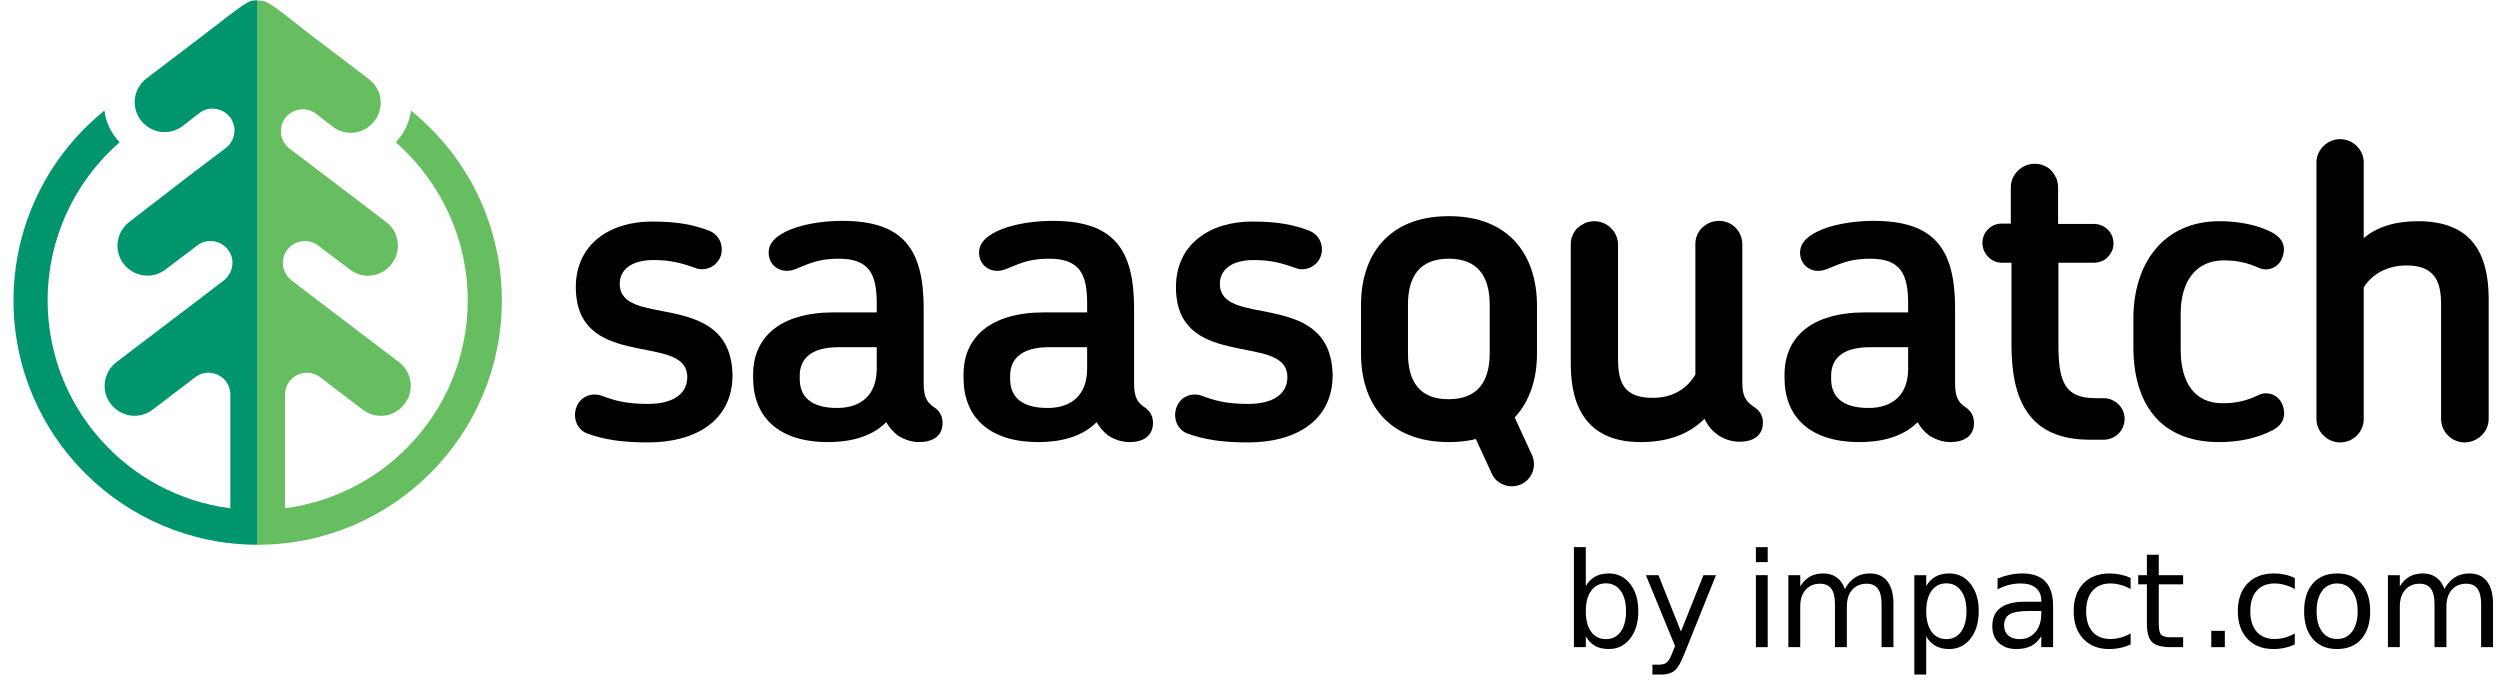 <?xml version="1.0" ?>
<svg xmlns="http://www.w3.org/2000/svg" viewBox="0 0 987 269" fill="none">
	<mask id="mask0_1018_69402" style="mask-type:luminance" maskUnits="userSpaceOnUse" x="0" y="0">
		<path d="M986.667 0H0V268.133H986.667V0Z" fill="#ffffff"/>
	</mask>
	<g mask="url(#mask0_1018_69402)">
		<path d="M101.733 0C99.066 0 97.733 0.533 91.066 5.6L81.2 13.2L57.866 30.933C52.666 34.933 51.6 42.267 55.6 47.467C59.6 52.667 66.933 53.733 72.133 49.733L78.666 44.667C82.4 41.733 87.866 42.533 90.8 46.267C93.733 50 92.933 55.467 89.2 58.4L85.466 61.2L74.4 69.6L51.066 87.6C45.866 91.6 44.8 98.933 48.8 104.133C52.8 109.333 60.133 110.4 65.333 106.4L77.866 96.933C81.6 94 87.066 94.8 90 98.533C92.933 102.267 92.133 107.733 88.4 110.667L80.4 116.8L46 142.933C40.8 146.933 39.733 154.267 43.733 159.467C47.733 164.667 55.066 165.733 60.266 161.733L77.066 148.933C80.8 146 86.266 146.8 89.2 150.533C90.4 152.133 90.933 153.867 90.933 155.733V200.667C50.266 195.467 18.8 160.667 18.8 118.533C18.8 94.933 28.933 72.4 46.533 56.8L47.2 56.133L46.4 55.2C46.133 54.933 45.866 54.667 45.733 54.4C43.6 51.733 42.133 48.533 41.466 45.2L41.2 43.6L40 44.667C18 63.067 5.333 90 5.333 118.667C5.333 171.867 48.533 215.067 101.733 215.067V0Z" fill="#00956D"/>
		<path d="M163.467 44.666L162.267 43.599L162 45.2C161.333 48.533 159.867 51.733 157.733 54.4C157.467 54.666 157.333 54.933 157.067 55.2L156.267 56.133L156.933 56.8C174.533 72.533 184.667 95.066 184.667 118.533C184.667 140.666 176 161.466 160.4 177.066C147.333 190.133 130.533 198.266 112.533 200.666V155.733C112.533 153.866 113.067 152.133 114.267 150.533C117.2 146.8 122.533 145.999 126.4 148.933L143.2 161.733C148.4 165.733 155.867 164.666 159.733 159.466C163.733 154.266 162.667 146.799 157.467 142.933L123.067 116.799L115.067 110.666C111.333 107.733 110.533 102.399 113.467 98.533C116.4 94.799 121.733 93.999 125.6 96.933L138.133 106.399C143.333 110.399 150.8 109.333 154.667 104.133C158.667 98.933 157.6 91.466 152.4 87.6L118 61.466L114.267 58.666C110.533 55.733 109.733 50.4 112.667 46.533C115.6 42.8 120.933 41.999 124.8 44.933L131.333 49.999C136.533 53.999 144 52.933 147.867 47.733C151.867 42.533 150.8 35.066 145.6 31.2L122.267 13.466L112.4 5.733C105.733 0.666 104.4 0.133 101.733 0.133V215.066C154.933 215.066 198.133 171.866 198.133 118.666C198.133 89.999 185.467 63.066 163.467 44.666Z" fill="#66BE61"/>
		<path d="M265.467 123.6C254.533 121.334 244.667 120.667 244.667 112C244.667 106.8 248.933 102.667 258 102.667C264.133 102.667 268.533 103.6 274.667 105.867C278.8 107.334 283.2 104.934 284.533 101.067C285.867 96.933 284 92.534 279.6 90.933C273.467 88.667 267.333 87.467 257.333 87.467C240.8 87.467 227.333 96.4 227.333 113.334C227.333 129.467 237.467 134.134 248 136.667C259.467 139.467 271.333 139.467 271.333 148.934C271.333 155.2 266.133 159.467 255.867 159.467C247.067 159.467 242.667 158.134 237.6 156.267C233.6 154.8 228.933 156.534 227.467 161.067C226.133 164.934 227.733 169.734 232 171.2C238 173.334 244.533 174.667 255.867 174.667C273.867 174.667 289.2 166.667 289.2 148C288.8 130.267 276.933 126.134 265.467 123.6Z" fill="currentColor"/>
		<path d="M372.133 166.934C372.133 164.134 370.8 162.267 369.2 161.067C366.266 159.067 364.666 157.467 364.666 151.2V121.734C364.666 98.267 356.533 87.2 332.533 87.2C326.666 87.2 318.666 88 312.266 90.534C307.066 92.667 303.466 95.467 303.466 99.734C303.466 103.734 306.4 106.934 310.666 106.934C313.333 106.934 315.333 105.6 318.933 104.267C322.133 103.067 325.733 102.134 331.2 102.134C343.2 102.134 346.133 108.267 346.133 119.734V123.334H329.2C307.866 123.334 297.333 133.2 297.333 147.867V149.2C297.333 164 306.666 174.534 326.933 174.534C334.266 174.534 343.6 173.067 349.866 166.667C351.066 168.8 352.666 170.534 354.533 172C357.2 173.6 359.866 174.534 362.8 174.534C368.133 174.534 372.133 172.267 372.133 166.934ZM346.133 145.6C346.133 155.867 340 161.067 330.533 161.067C319.733 161.067 315.733 156.267 315.733 149.6V148.4C315.733 142.267 319.333 137.067 331.2 137.067H346.133V145.6Z" fill="currentColor"/>
		<path d="M446 174.534C451.2 174.534 455.2 172.267 455.2 166.934C455.2 164.134 453.866 162.267 452.266 161.067C449.333 159.067 447.733 157.467 447.733 151.2V121.734C447.733 98.267 439.6 87.2 415.6 87.2C409.733 87.2 401.733 88 395.333 90.534C390.133 92.667 386.533 95.467 386.533 99.734C386.533 103.734 389.466 106.934 393.733 106.934C396.4 106.934 398.4 105.6 402 104.267C405.2 103.067 408.8 102.134 414.266 102.134C426.266 102.134 429.2 108.267 429.2 119.734V123.334H412.266C390.933 123.334 380.4 133.2 380.4 147.867V149.2C380.4 164 389.733 174.534 410 174.534C417.333 174.534 426.666 173.067 432.933 166.667C434.133 168.8 435.733 170.534 437.6 172C440.4 173.734 443.066 174.534 446 174.534ZM429.2 145.6C429.2 155.867 423.066 161.067 413.6 161.067C402.8 161.067 398.8 156.267 398.8 149.6V148.4C398.8 142.267 402.533 137.067 414.266 137.067H429.2V145.6Z" fill="currentColor"/>
		<path d="M502.4 123.6C491.467 121.334 481.6 120.667 481.6 112C481.6 106.8 485.866 102.667 494.933 102.667C501.066 102.667 505.466 103.6 511.6 105.867C515.733 107.334 520.133 104.934 521.466 101.067C522.8 96.933 520.933 92.534 516.533 90.933C510.4 88.667 504.267 87.467 494.267 87.467C477.733 87.467 464.266 96.4 464.266 113.334C464.266 129.467 474.4 134.134 484.933 136.667C496.4 139.467 508.267 139.467 508.267 148.934C508.267 155.2 503.067 159.467 492.8 159.467C484 159.467 479.6 158.134 474.533 156.267C470.533 154.8 465.866 156.534 464.4 161.067C463.066 164.934 464.667 169.734 468.933 171.2C474.933 173.334 481.467 174.667 492.8 174.667C510.8 174.667 526.133 166.667 526.133 148C525.733 130.267 513.867 126.134 502.4 123.6Z" fill="currentColor"/>
		<path d="M572 85.334C547.733 85.334 537.333 101.2 537.333 120.267V139.734C537.333 158.667 547.6 174.534 572 174.534C575.867 174.534 579.467 174.134 582.667 173.334L588.933 186.934C589.867 189.067 591.6 190.667 593.867 191.467C596 192.267 598.4 192.134 600.533 191.2C604.933 189.2 606.8 184 604.8 179.6L598 164.8C604 158.4 606.8 149.467 606.8 139.734V120.267C606.667 101.2 596.267 85.334 572 85.334ZM555.867 139.6V120.267C555.867 108.934 560.667 102.134 572 102.134C583.2 102.134 588.133 108.934 588.133 120.267V139.467C588.133 150.8 583.2 157.6 572 157.6C560.8 157.734 555.867 150.934 555.867 139.6Z" fill="currentColor"/>
		<path d="M693.067 161.067C690.133 159.067 687.867 157.467 687.867 151.2V96.534C687.867 91.334 683.867 87.2 678.667 87.2C677.467 87.2 676.267 87.467 675.067 87.867C673.867 88.4 672.933 89.067 672 89.867C671.2 90.667 670.4 91.734 670 92.933C669.467 94 669.333 95.334 669.333 96.534V147.867C666 153.467 660.533 157.067 652.4 157.067C641.2 157.067 638.8 151.067 638.8 141.734V96.667C638.8 91.467 634.533 87.334 629.467 87.334C628.267 87.334 627.067 87.6 625.867 88C624.8 88.534 623.733 89.2 622.8 90C622 90.8 621.2 91.867 620.8 93.067C620.267 94.133 620.133 95.467 620.133 96.667V143.734C620.133 161.734 627.467 174.534 647.733 174.534C658.933 174.534 667.066 171.2 672.933 165.334C674 167.467 675.2 169.334 677.067 170.8C679.867 173.334 683.733 174.4 686.667 174.4C692 174.4 696 172.134 696 166.8C696 164 694.667 162.267 693.067 161.067Z" fill="currentColor"/>
		<path d="M779.333 166.934C779.333 164.134 778 162.267 776.4 161.067C773.467 159.067 771.867 157.467 771.867 151.2V121.734C771.867 98.267 763.733 87.2 739.733 87.2C733.867 87.2 725.867 88 719.467 90.534C714.267 92.667 710.667 95.467 710.667 99.734C710.667 103.734 713.6 106.934 717.867 106.934C720.533 106.934 722.533 105.6 726.133 104.267C729.333 103.067 732.933 102.134 738.4 102.134C750.4 102.134 753.333 108.267 753.333 119.734V123.334H736.4C715.067 123.334 704.533 133.2 704.533 147.867V149.2C704.533 164 713.867 174.534 734.133 174.534C741.467 174.534 750.8 173.067 757.067 166.667C758.267 168.8 759.733 170.534 761.733 172C764.4 173.6 767.067 174.534 770 174.534C775.333 174.534 779.333 172.267 779.333 166.934ZM753.333 145.6C753.333 155.867 747.2 161.067 737.733 161.067C726.933 161.067 722.933 156.267 722.933 149.6V148.4C722.933 142.267 726.533 137.067 738.4 137.067H753.333V145.6Z" fill="currentColor"/>
		<path d="M794.133 103.734V136.267C794.133 158.534 801.467 173.6 825.067 173.6H830.533C835.067 173.6 838.8 170 838.8 165.334C838.8 160.8 834.933 157.2 830.533 157.2H827.333C815.333 157.2 812.667 151.067 812.667 136V103.734H826.667C827.733 103.734 828.667 103.467 829.6 103.2C830.533 102.8 831.467 102.267 832.133 101.467C832.8 100.8 833.467 99.867 833.867 98.934C834.267 98 834.4 96.934 834.4 96C834.4 91.734 830.933 88.4 826.533 88.4H812.533V74C812.533 72.8 812.267 71.6 811.867 70.4C811.333 69.334 810.667 68.267 809.867 67.334C809.067 66.534 808 65.734 806.8 65.334C805.733 64.8 804.4 64.667 803.2 64.667C798.266 64.667 793.867 68.8 793.867 74V88.267H790.266C786.133 88.267 782.667 91.6 782.667 95.867C782.667 100.134 786.133 103.734 790.266 103.734H794.133Z" fill="currentColor"/>
		<path d="M901.2 160C899.733 156 895.333 154.134 891.6 156C886.4 158.534 882 159.2 877.467 159.2C866.533 159.2 860.933 151.2 860.933 138V123.734C860.933 110.8 867.2 102.8 877.867 102.8C883.467 102.8 887.467 103.867 891.467 105.6C895.067 107.467 899.467 105.734 900.933 102C902.8 97.467 901.067 94.133 897.6 92.133C891.333 88.534 883.067 87.334 876.267 87.334C853.6 87.334 842.267 104.667 842.267 125.6V137.067C842.267 158.667 852.267 174.534 876.133 174.534C883.067 174.534 890.667 173.334 897.467 169.734C900.933 167.867 902.8 164.534 901.2 160Z" fill="currentColor"/>
		<path d="M982.533 165.334V118.134C982.533 100.134 975.867 87.334 954.667 87.334C945.467 87.334 938.4 89.6 933.2 94V64.134C933.2 59.2 929.067 54.934 923.867 54.934C918.933 54.934 914.533 59.067 914.533 64.134V165.467C914.533 170.4 918.8 174.667 923.867 174.667C929.067 174.667 933.2 170.534 933.2 165.467V113.467C936.533 108.134 942.533 104.8 950.133 104.8C961.467 104.8 963.733 111.467 963.733 120.134V165.467C963.733 170.4 967.867 174.667 973.067 174.667C978.4 174.534 982.533 170.4 982.533 165.334Z" fill="currentColor"/>
		<path d="M641.96 241.315C641.96 237.88 641.249 235.19 639.828 233.245C638.424 231.282 636.487 230.301 634.017 230.301C631.547 230.301 629.601 231.282 628.18 233.245C626.776 235.19 626.074 237.88 626.074 241.315C626.074 244.749 626.776 247.448 628.18 249.41C629.601 251.356 631.547 252.329 634.017 252.329C636.487 252.329 638.424 251.356 639.828 249.41C641.249 247.448 641.96 244.749 641.96 241.315ZM626.074 231.392C627.055 229.7 628.29 228.449 629.779 227.636C631.285 226.807 633.078 226.393 635.159 226.393C638.61 226.393 641.41 227.763 643.559 230.504C645.724 233.245 646.807 236.848 646.807 241.315C646.807 245.781 645.724 249.385 643.559 252.126C641.41 254.866 638.61 256.237 635.159 256.237C633.078 256.237 631.285 255.831 629.779 255.019C628.29 254.19 627.055 252.929 626.074 251.237V255.501H621.379V216.014H626.074V231.392Z" fill="currentColor"/>
		<path d="M664.982 258.14C663.662 261.524 662.376 263.731 661.124 264.763C659.872 265.795 658.198 266.311 656.1 266.311H652.369V262.403H655.11C656.396 262.403 657.394 262.099 658.104 261.49C658.815 260.881 659.602 259.443 660.465 257.176L661.302 255.044L649.806 227.078H654.755L663.637 249.309L672.519 227.078H677.467L664.982 258.14Z" fill="currentColor"/>
		<path d="M693.227 227.078H697.896V255.501H693.227V227.078ZM693.227 216.014H697.896V221.927H693.227V216.014Z" fill="currentColor"/>
		<path d="M728.349 232.534C729.516 230.436 730.912 228.888 732.536 227.89C734.16 226.892 736.072 226.393 738.272 226.393C741.232 226.393 743.516 227.433 745.123 229.514C746.731 231.578 747.534 234.522 747.534 238.346V255.501H742.839V238.498C742.839 235.774 742.357 233.752 741.393 232.433C740.429 231.113 738.957 230.453 736.977 230.453C734.558 230.453 732.646 231.257 731.242 232.864C729.838 234.471 729.136 236.662 729.136 239.437V255.501H724.441V238.498C724.441 235.757 723.959 233.735 722.994 232.433C722.03 231.113 720.541 230.453 718.528 230.453C716.143 230.453 714.248 231.265 712.844 232.89C711.439 234.497 710.737 236.679 710.737 239.437V255.501H706.042V227.078H710.737V231.494C711.803 229.751 713.08 228.465 714.569 227.636C716.058 226.807 717.826 226.393 719.873 226.393C721.937 226.393 723.688 226.917 725.126 227.966C726.581 229.015 727.655 230.538 728.349 232.534Z" fill="currentColor"/>
		<path d="M760.475 251.237V266.311H755.78V227.078H760.475V231.392C761.456 229.7 762.691 228.449 764.18 227.636C765.686 226.807 767.479 226.393 769.56 226.393C773.011 226.393 775.811 227.763 777.96 230.504C780.125 233.245 781.208 236.848 781.208 241.315C781.208 245.781 780.125 249.385 777.96 252.126C775.811 254.866 773.011 256.237 769.56 256.237C767.479 256.237 765.686 255.831 764.18 255.019C762.691 254.19 761.456 252.929 760.475 251.237ZM776.361 241.315C776.361 237.88 775.651 235.19 774.229 233.245C772.825 231.282 770.888 230.301 768.418 230.301C765.948 230.301 764.002 231.282 762.581 233.245C761.177 235.19 760.475 237.88 760.475 241.315C760.475 244.749 761.177 247.448 762.581 249.41C764.002 251.356 765.948 252.329 768.418 252.329C770.888 252.329 772.825 251.356 774.229 249.41C775.651 247.448 776.361 244.749 776.361 241.315Z" fill="currentColor"/>
		<path d="M801.254 241.213C797.481 241.213 794.867 241.645 793.412 242.508C791.957 243.37 791.23 244.842 791.23 246.923C791.23 248.581 791.771 249.901 792.854 250.882C793.954 251.846 795.443 252.329 797.32 252.329C799.909 252.329 801.981 251.415 803.538 249.588C805.111 247.744 805.898 245.299 805.898 242.254V241.213H801.254ZM810.567 239.285V255.501H805.898V251.187C804.832 252.912 803.504 254.19 801.914 255.019C800.323 255.831 798.378 256.237 796.077 256.237C793.167 256.237 790.849 255.425 789.124 253.8C787.415 252.159 786.56 249.968 786.56 247.228C786.56 244.03 787.626 241.619 789.758 239.995C791.907 238.371 795.104 237.559 799.351 237.559H805.898V237.102C805.898 234.954 805.187 233.296 803.766 232.128C802.362 230.944 800.383 230.352 797.828 230.352C796.204 230.352 794.622 230.546 793.082 230.936C791.543 231.325 790.063 231.908 788.641 232.687V228.372C790.35 227.713 792.008 227.222 793.615 226.901C795.223 226.562 796.788 226.393 798.31 226.393C802.421 226.393 805.492 227.459 807.522 229.591C809.552 231.722 810.567 234.954 810.567 239.285Z" fill="currentColor"/>
		<path d="M841.17 228.169V232.534C839.85 231.807 838.522 231.265 837.186 230.91C835.866 230.538 834.529 230.352 833.176 230.352C830.148 230.352 827.796 231.316 826.121 233.245C824.446 235.157 823.609 237.847 823.609 241.315C823.609 244.783 824.446 247.481 826.121 249.41C827.796 251.322 830.148 252.278 833.176 252.278C834.529 252.278 835.866 252.1 837.186 251.745C838.522 251.373 839.85 250.823 841.17 250.095V254.409C839.867 255.019 838.514 255.475 837.11 255.78C835.722 256.084 834.242 256.237 832.668 256.237C828.388 256.237 824.988 254.892 822.467 252.202C819.946 249.512 818.686 245.883 818.686 241.315C818.686 236.679 819.954 233.033 822.492 230.377C825.047 227.721 828.54 226.393 832.973 226.393C834.411 226.393 835.815 226.545 837.186 226.85C838.556 227.137 839.884 227.577 841.17 228.169Z" fill="currentColor"/>
		<path d="M852.282 219.008V227.078H861.9V230.707H852.282V246.136C852.282 248.454 852.595 249.943 853.221 250.603C853.864 251.263 855.158 251.593 857.104 251.593H861.9V255.501H857.104C853.5 255.501 851.013 254.832 849.643 253.496C848.273 252.142 847.587 249.689 847.587 246.136V230.707H844.162V227.078H847.587V219.008H852.282Z" fill="currentColor"/>
		<path d="M873.01 249.055H878.365V255.501H873.01V249.055Z" fill="currentColor"/>
		<path d="M905.98 228.169V232.534C904.66 231.807 903.332 231.265 901.996 230.91C900.676 230.538 899.339 230.352 897.986 230.352C894.958 230.352 892.606 231.316 890.931 233.245C889.256 235.157 888.419 237.847 888.419 241.315C888.419 244.783 889.256 247.481 890.931 249.41C892.606 251.322 894.958 252.278 897.986 252.278C899.339 252.278 900.676 252.1 901.996 251.745C903.332 251.373 904.66 250.823 905.98 250.095V254.409C904.677 255.019 903.324 255.475 901.919 255.78C900.532 256.084 899.052 256.237 897.478 256.237C893.198 256.237 889.798 254.892 887.277 252.202C884.756 249.512 883.496 245.883 883.496 241.315C883.496 236.679 884.764 233.033 887.302 230.377C889.857 227.721 893.35 226.393 897.783 226.393C899.221 226.393 900.625 226.545 901.996 226.85C903.366 227.137 904.694 227.577 905.98 228.169Z" fill="currentColor"/>
		<path d="M922.708 230.352C920.204 230.352 918.224 231.333 916.769 233.296C915.314 235.241 914.587 237.914 914.587 241.315C914.587 244.715 915.306 247.397 916.744 249.359C918.199 251.305 920.187 252.278 922.708 252.278C925.195 252.278 927.166 251.297 928.621 249.334C930.076 247.372 930.803 244.698 930.803 241.315C930.803 237.948 930.076 235.283 928.621 233.321C927.166 231.342 925.195 230.352 922.708 230.352ZM922.708 226.393C926.768 226.393 929.957 227.713 932.275 230.352C934.593 232.991 935.752 236.645 935.752 241.315C935.752 245.967 934.593 249.622 932.275 252.278C929.957 254.917 926.768 256.237 922.708 256.237C918.63 256.237 915.433 254.917 913.115 252.278C910.814 249.622 909.664 245.967 909.664 241.315C909.664 236.645 910.814 232.991 913.115 230.352C915.433 227.713 918.63 226.393 922.708 226.393Z" fill="currentColor"/>
		<path d="M965.058 232.534C966.226 230.436 967.622 228.888 969.246 227.89C970.87 226.892 972.782 226.393 974.981 226.393C977.942 226.393 980.226 227.433 981.833 229.514C983.44 231.578 984.244 234.522 984.244 238.346V255.501H979.549V238.498C979.549 235.774 979.067 233.752 978.102 232.433C977.138 231.113 975.666 230.453 973.687 230.453C971.267 230.453 969.356 231.257 967.952 232.864C966.547 234.471 965.845 236.662 965.845 239.437V255.501H961.15V238.498C961.15 235.757 960.668 233.735 959.704 232.433C958.74 231.113 957.251 230.453 955.237 230.453C952.852 230.453 950.957 231.265 949.553 232.89C948.149 234.497 947.447 236.679 947.447 239.437V255.501H942.752V227.078H947.447V231.494C948.512 229.751 949.79 228.465 951.279 227.636C952.767 226.807 954.535 226.393 956.582 226.393C958.646 226.393 960.398 226.917 961.836 227.966C963.291 229.015 964.365 230.538 965.058 232.534Z" fill="currentColor"/>
	</g>
</svg>